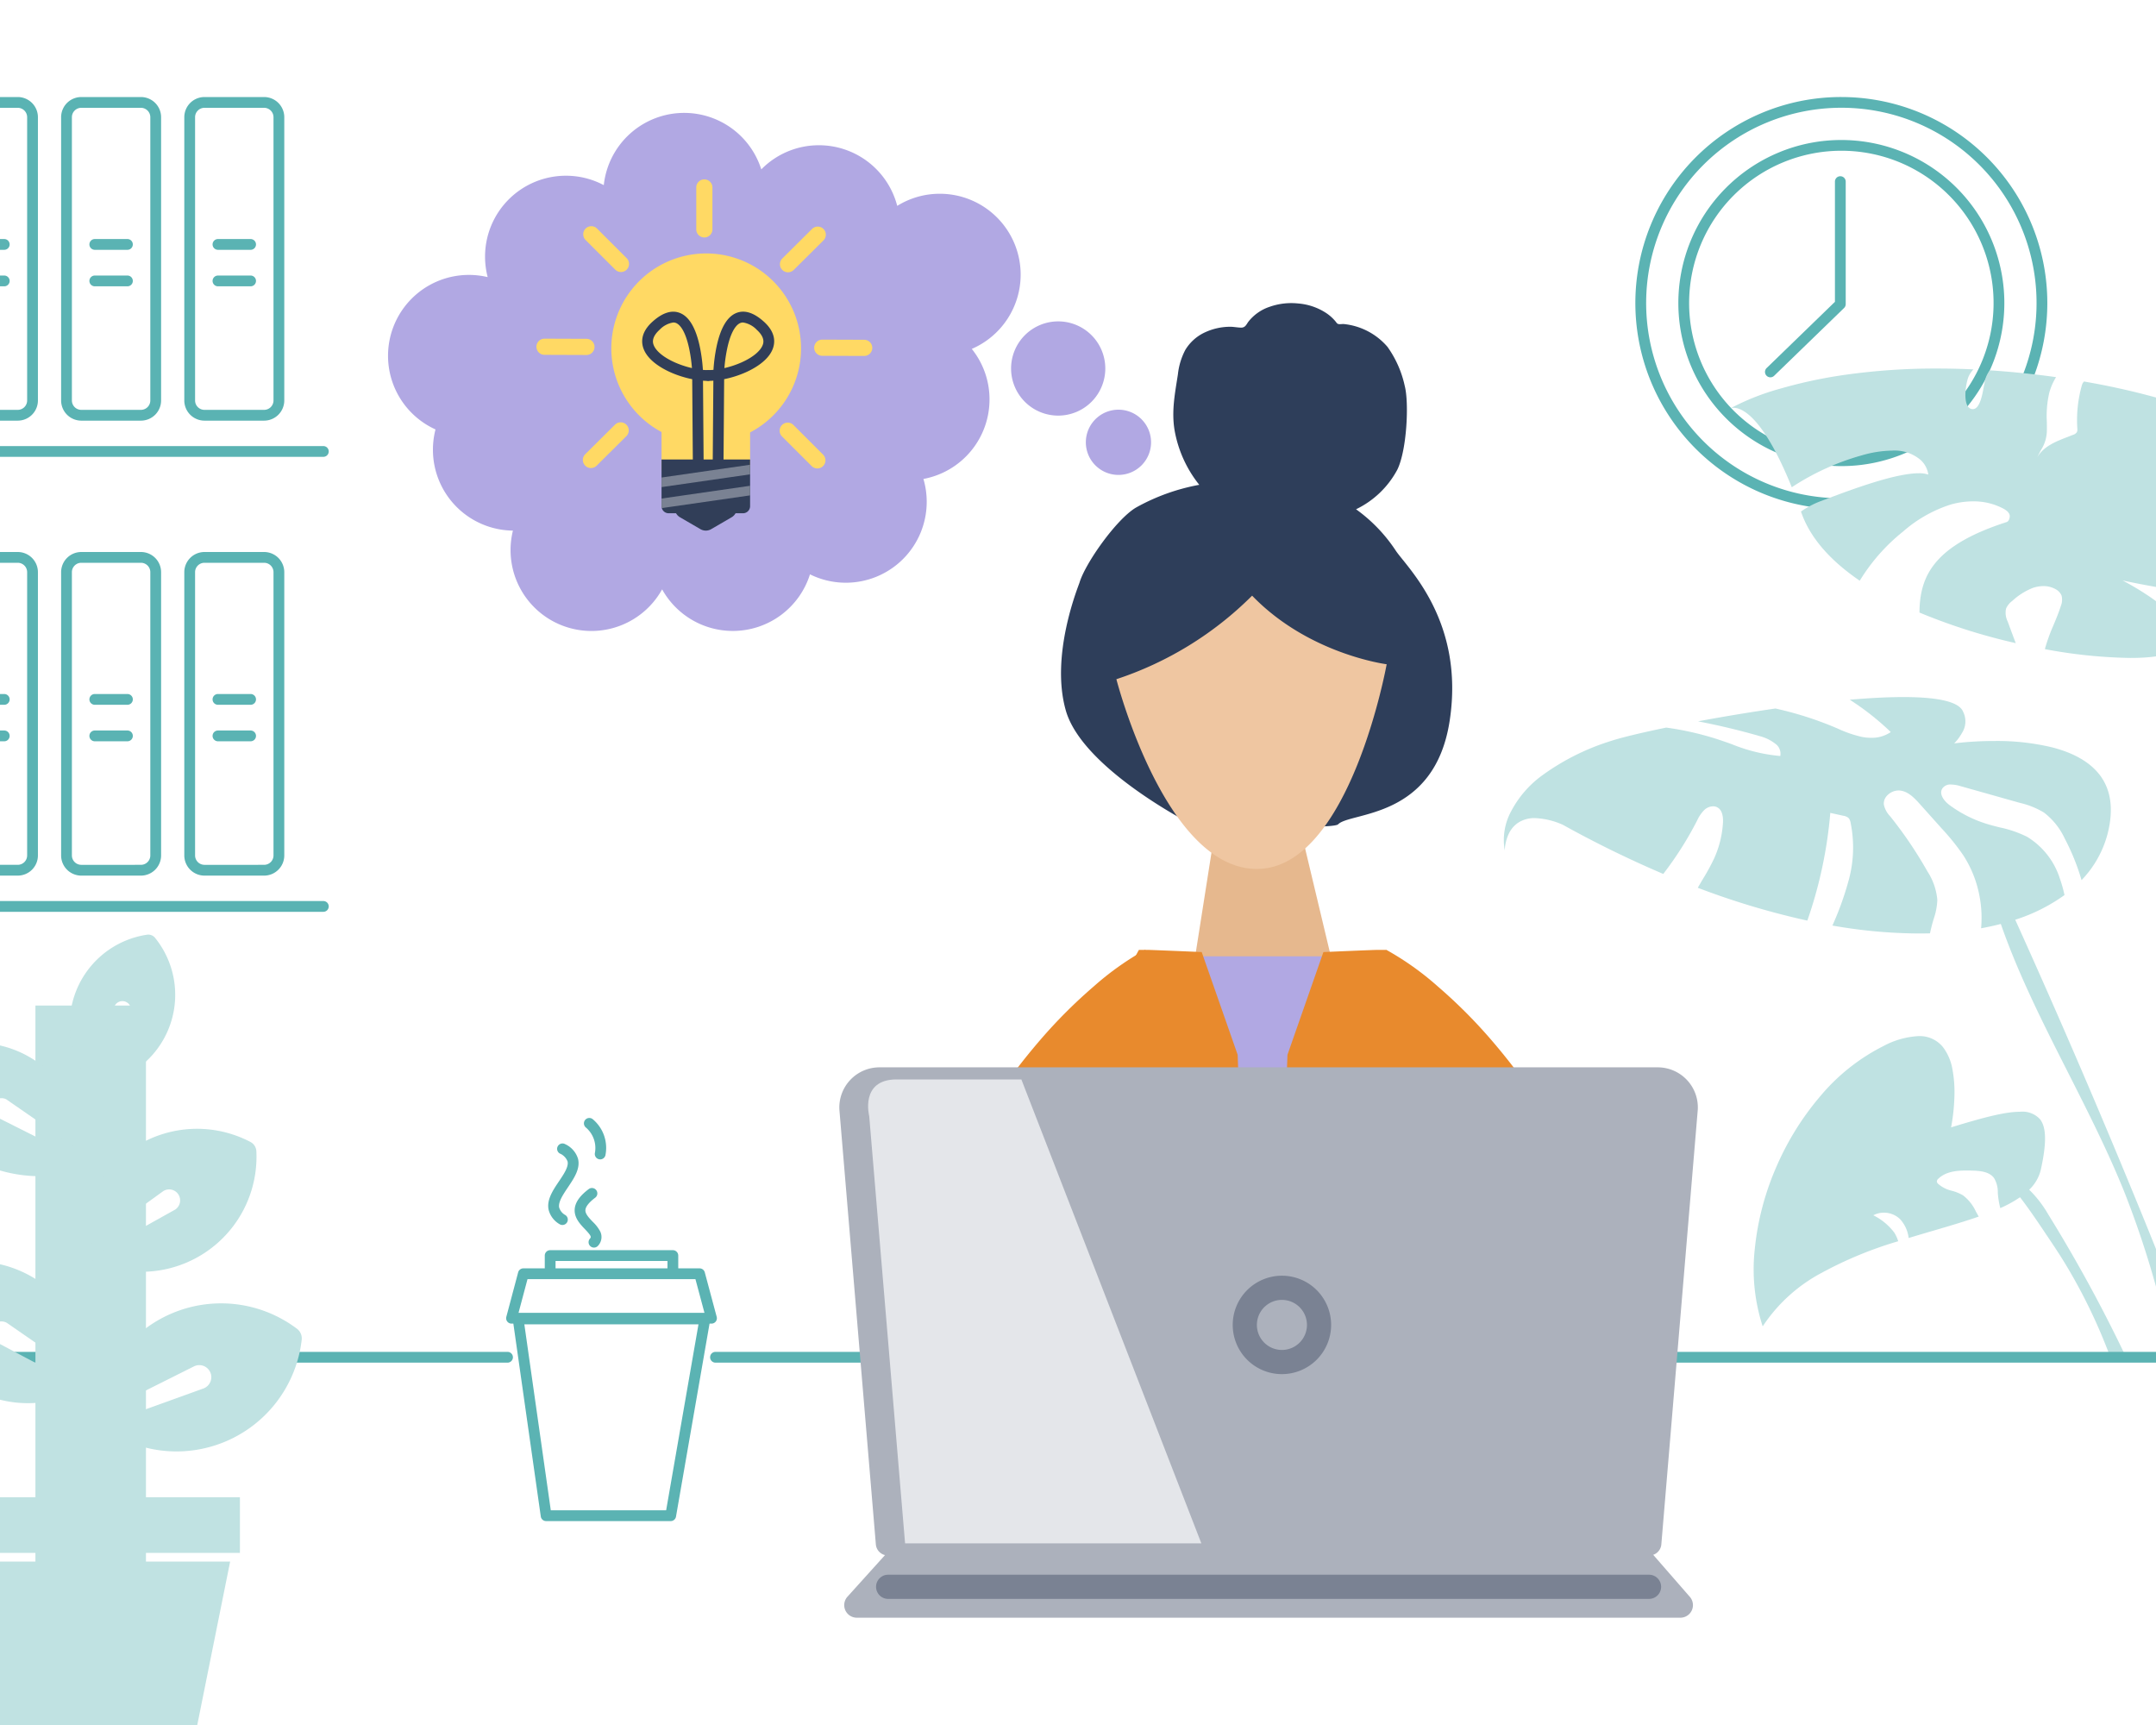 <svg xmlns="http://www.w3.org/2000/svg" xmlns:xlink="http://www.w3.org/1999/xlink" width="400"
    height="320" viewBox="0 0 400 320">
    <defs>
        <clipPath>
            <path
                d="M35.89,27.119V108.2c0,1.739.913,3.149,2.038,3.149s2.037-1.41,2.037-3.149V27.119c0-1.739-.913-3.149-2.037-3.149s-2.038,1.41-2.038,3.149"
                transform="translate(-35.89 -23.97)" fill="none" />
        </clipPath>
        <clipPath>
            <rect width="38.586" height="74.235" fill="none" stroke="#5bb3b3" stroke-width="2" />
        </clipPath>
        <clipPath>
            <rect width="400" height="320" />
        </clipPath>
    </defs>
    <g clip-path="url(#e)">
        <g transform="translate(304.418 19)">
            <path
                d="M29.244-1A30.252,30.252,0,0,1,41.016,57.11,30.251,30.251,0,0,1,17.471,1.377,30.055,30.055,0,0,1,29.244-1Zm0,58.488A28.252,28.252,0,0,0,40.237,3.219,28.251,28.251,0,0,0,18.25,55.268,28.066,28.066,0,0,0,29.244,57.488Z"
                transform="translate(7.972 7.972)" fill="#5bb3b3" />
            <path
                d="M37.216-1A38.226,38.226,0,0,1,52.092,72.429,38.226,38.226,0,0,1,22.34,2,37.978,37.978,0,0,1,37.216-1Zm0,74.432a36.226,36.226,0,0,0,14.1-69.587A36.226,36.226,0,0,0,23.12,70.587,35.988,35.988,0,0,0,37.216,73.432Z"
                transform="translate(0)" fill="#5bb3b3" />
            <path
                d="M125.309,44.963a1,1,0,0,1-.7-1.718l12.671-12.286V8.66a1,1,0,0,1,2,0V31.382a1,1,0,0,1-.3.718L126,44.681A1,1,0,0,1,125.309,44.963Z"
                transform="translate(-101.265 6.031)" fill="#5bb3b3" />
        </g>
        <path
            d="M2411.853-2121.618a15,15,0,0,1-13.119,7.723,15,15,0,0,1-15-15,15.035,15.035,0,0,1,.439-3.619,15,15,0,0,1-14.842-15,15.026,15.026,0,0,1,.477-3.767,15,15,0,0,1-8.807-13.665,15,15,0,0,1,15-15,15.034,15.034,0,0,1,3.488.408,15.021,15.021,0,0,1-.488-3.809,15,15,0,0,1,15-15,14.936,14.936,0,0,1,7.028,1.745,15,15,0,0,1,14.916-13.4,15.006,15.006,0,0,1,14.307,10.48,14.956,14.956,0,0,1,10.693-4.48,15.006,15.006,0,0,1,14.526,11.248,14.931,14.931,0,0,1,7.9-2.248,15,15,0,0,1,15,15,15.005,15.005,0,0,1-9.067,13.781,14.938,14.938,0,0,1,3.29,9.374,15,15,0,0,1-12.262,14.751,15,15,0,0,1,.61,4.249,15,15,0,0,1-15,15,14.937,14.937,0,0,1-6.657-1.554,15.006,15.006,0,0,1-14.315,10.5A15,15,0,0,1,2411.853-2121.618Z"
            transform="translate(-2289.01 2230.945)" fill="#b1a8e3" />
        <g transform="translate(-35.854 18.217)">
            <path
                d="M95.844,1H0A1,1,0,0,1-1,0,1,1,0,0,1,0-1H95.844a1,1,0,0,1,1,1A1,1,0,0,1,95.844,1Z"
                transform="translate(0 65.531)" fill="#5ab3b3" />
            <path
                d="M2.744-1H13.806a3.748,3.748,0,0,1,3.744,3.744V55.289a3.748,3.748,0,0,1-3.744,3.744H2.744A3.748,3.748,0,0,1-1,55.289V2.744A3.748,3.748,0,0,1,2.744-1ZM13.806,57.032a1.746,1.746,0,0,0,1.744-1.744V2.744A1.746,1.746,0,0,0,13.806,1H2.744A1.746,1.746,0,0,0,1,2.744V55.289a1.746,1.746,0,0,0,1.744,1.744Z"
                transform="translate(71.047 0.783)" fill="#5ab3b3" />
            <g transform="translate(76.294 27.126)">
                <path
                    d="M6.055,1H0A1,1,0,0,1-1,0,1,1,0,0,1,0-1H6.055a1,1,0,0,1,1,1A1,1,0,0,1,6.055,1Z"
                    transform="translate(0)" fill="#5ab3b3" />
                <path
                    d="M6.055,1H0A1,1,0,0,1-1,0,1,1,0,0,1,0-1H6.055a1,1,0,0,1,1,1A1,1,0,0,1,6.055,1Z"
                    transform="translate(0 6.771)" fill="#5ab3b3" />
            </g>
            <path
                d="M2.744-1H13.806a3.748,3.748,0,0,1,3.744,3.744V55.289a3.748,3.748,0,0,1-3.744,3.744H2.744A3.748,3.748,0,0,1-1,55.289V2.744A3.748,3.748,0,0,1,2.744-1ZM13.806,57.032a1.746,1.746,0,0,0,1.744-1.744V2.744A1.746,1.746,0,0,0,13.806,1H2.744A1.746,1.746,0,0,0,1,2.744V55.289a1.746,1.746,0,0,0,1.744,1.744Z"
                transform="translate(48.193 0.783)" fill="#5ab3b3" />
            <g transform="translate(53.441 27.126)">
                <path
                    d="M6.055,1H0A1,1,0,0,1-1,0,1,1,0,0,1,0-1H6.055a1,1,0,0,1,1,1A1,1,0,0,1,6.055,1Z"
                    transform="translate(0)" fill="#5ab3b3" />
                <path
                    d="M6.055,1H0A1,1,0,0,1-1,0,1,1,0,0,1,0-1H6.055a1,1,0,0,1,1,1A1,1,0,0,1,6.055,1Z"
                    transform="translate(0 6.771)" fill="#5ab3b3" />
            </g>
            <path
                d="M2.744-1H13.806a3.748,3.748,0,0,1,3.744,3.744V55.289a3.748,3.748,0,0,1-3.744,3.744H2.744A3.748,3.748,0,0,1-1,55.289V2.744A3.748,3.748,0,0,1,2.744-1ZM13.806,57.032a1.746,1.746,0,0,0,1.744-1.744V2.744A1.746,1.746,0,0,0,13.806,1H2.744A1.746,1.746,0,0,0,1,2.744V55.289a1.746,1.746,0,0,0,1.744,1.744Z"
                transform="translate(1.324 0.783)" fill="#5ab3b3" />
            <path
                d="M2.744-1H13.806a3.748,3.748,0,0,1,3.744,3.744V55.289a3.748,3.748,0,0,1-3.744,3.744H2.744A3.748,3.748,0,0,1-1,55.289V2.744A3.748,3.748,0,0,1,2.744-1ZM13.806,57.032a1.746,1.746,0,0,0,1.744-1.744V2.744A1.746,1.746,0,0,0,13.806,1H2.744A1.746,1.746,0,0,0,1,2.744V55.289a1.746,1.746,0,0,0,1.744,1.744Z"
                transform="translate(25.34 0.783)" fill="#5ab3b3" />
            <g transform="translate(6.571 27.126)">
                <path
                    d="M6.055,1H0A1,1,0,0,1-1,0,1,1,0,0,1,0-1H6.055a1,1,0,0,1,1,1A1,1,0,0,1,6.055,1Z"
                    fill="#5ab3b3" />
                <path
                    d="M6.055,1H0A1,1,0,0,1-1,0,1,1,0,0,1,0-1H6.055a1,1,0,0,1,1,1A1,1,0,0,1,6.055,1Z"
                    transform="translate(0 6.771)" fill="#5ab3b3" />
            </g>
            <g transform="translate(30.588 27.126)">
                <path
                    d="M6.055,1H0A1,1,0,0,1-1,0,1,1,0,0,1,0-1H6.055a1,1,0,0,1,1,1A1,1,0,0,1,6.055,1Z"
                    fill="#5ab3b3" />
                <path
                    d="M6.055,1H0A1,1,0,0,1-1,0,1,1,0,0,1,0-1H6.055a1,1,0,0,1,1,1A1,1,0,0,1,6.055,1Z"
                    transform="translate(0 6.771)" fill="#5ab3b3" />
            </g>
        </g>
        <g transform="translate(-35.854 102.617)">
            <path
                d="M95.844,1H0A1,1,0,0,1-1,0,1,1,0,0,1,0-1H95.844a1,1,0,0,1,1,1A1,1,0,0,1,95.844,1Z"
                transform="translate(0 65.531)" fill="#5ab3b3" />
            <path
                d="M2.744-1H13.806a3.748,3.748,0,0,1,3.744,3.744V55.289a3.748,3.748,0,0,1-3.744,3.744H2.744A3.748,3.748,0,0,1-1,55.289V2.744A3.748,3.748,0,0,1,2.744-1ZM13.806,57.032a1.746,1.746,0,0,0,1.744-1.744V2.744A1.746,1.746,0,0,0,13.806,1H2.744A1.746,1.746,0,0,0,1,2.744V55.289a1.746,1.746,0,0,0,1.744,1.744Z"
                transform="translate(71.047 0.783)" fill="#5ab3b3" />
            <g transform="translate(76.294 27.126)">
                <path
                    d="M6.055,1H0A1,1,0,0,1-1,0,1,1,0,0,1,0-1H6.055a1,1,0,0,1,1,1A1,1,0,0,1,6.055,1Z"
                    transform="translate(0)" fill="#5ab3b3" />
                <path
                    d="M6.055,1H0A1,1,0,0,1-1,0,1,1,0,0,1,0-1H6.055a1,1,0,0,1,1,1A1,1,0,0,1,6.055,1Z"
                    transform="translate(0 6.771)" fill="#5ab3b3" />
            </g>
            <path
                d="M2.744-1H13.806a3.748,3.748,0,0,1,3.744,3.744V55.289a3.748,3.748,0,0,1-3.744,3.744H2.744A3.748,3.748,0,0,1-1,55.289V2.744A3.748,3.748,0,0,1,2.744-1ZM13.806,57.032a1.746,1.746,0,0,0,1.744-1.744V2.744A1.746,1.746,0,0,0,13.806,1H2.744A1.746,1.746,0,0,0,1,2.744V55.289a1.746,1.746,0,0,0,1.744,1.744Z"
                transform="translate(48.193 0.783)" fill="#5ab3b3" />
            <g transform="translate(53.441 27.126)">
                <path
                    d="M6.055,1H0A1,1,0,0,1-1,0,1,1,0,0,1,0-1H6.055a1,1,0,0,1,1,1A1,1,0,0,1,6.055,1Z"
                    transform="translate(0)" fill="#5ab3b3" />
                <path
                    d="M6.055,1H0A1,1,0,0,1-1,0,1,1,0,0,1,0-1H6.055a1,1,0,0,1,1,1A1,1,0,0,1,6.055,1Z"
                    transform="translate(0 6.771)" fill="#5ab3b3" />
            </g>
            <path
                d="M2.744-1H13.806a3.748,3.748,0,0,1,3.744,3.744V55.289a3.748,3.748,0,0,1-3.744,3.744H2.744A3.748,3.748,0,0,1-1,55.289V2.744A3.748,3.748,0,0,1,2.744-1ZM13.806,57.032a1.746,1.746,0,0,0,1.744-1.744V2.744A1.746,1.746,0,0,0,13.806,1H2.744A1.746,1.746,0,0,0,1,2.744V55.289a1.746,1.746,0,0,0,1.744,1.744Z"
                transform="translate(1.324 0.783)" fill="#5ab3b3" />
            <path
                d="M2.744-1H13.806a3.748,3.748,0,0,1,3.744,3.744V55.289a3.748,3.748,0,0,1-3.744,3.744H2.744A3.748,3.748,0,0,1-1,55.289V2.744A3.748,3.748,0,0,1,2.744-1ZM13.806,57.032a1.746,1.746,0,0,0,1.744-1.744V2.744A1.746,1.746,0,0,0,13.806,1H2.744A1.746,1.746,0,0,0,1,2.744V55.289a1.746,1.746,0,0,0,1.744,1.744Z"
                transform="translate(25.34 0.783)" fill="#5ab3b3" />
            <g transform="translate(6.571 27.126)">
                <path
                    d="M6.055,1H0A1,1,0,0,1-1,0,1,1,0,0,1,0-1H6.055a1,1,0,0,1,1,1A1,1,0,0,1,6.055,1Z"
                    fill="#5ab3b3" />
                <path
                    d="M6.055,1H0A1,1,0,0,1-1,0,1,1,0,0,1,0-1H6.055a1,1,0,0,1,1,1A1,1,0,0,1,6.055,1Z"
                    transform="translate(0 6.771)" fill="#5ab3b3" />
            </g>
            <g transform="translate(30.588 27.126)">
                <path
                    d="M6.055,1H0A1,1,0,0,1-1,0,1,1,0,0,1,0-1H6.055a1,1,0,0,1,1,1A1,1,0,0,1,6.055,1Z"
                    fill="#5ab3b3" />
                <path
                    d="M6.055,1H0A1,1,0,0,1-1,0,1,1,0,0,1,0-1H6.055a1,1,0,0,1,1,1A1,1,0,0,1,6.055,1Z"
                    transform="translate(0 6.771)" fill="#5ab3b3" />
            </g>
        </g>
        <path
            d="M2504.019-2010.711h0v-8.777a108.916,108.916,0,0,1,8.512-15.508c.273-.414,1.11-1.567,2.133-2.937a18.371,18.371,0,0,1-4.379-6.525,17.556,17.556,0,0,1-1.262-7.549,7.978,7.978,0,0,1,3.572-.972,5.459,5.459,0,0,1,1.179.128,10.507,10.507,0,0,1,1.46.479c.269.1.571.219.866.315a8.706,8.706,0,0,0,2.685.426h.024a3.412,3.412,0,0,0,1.729-.366,1.635,1.635,0,0,0,.877-1.475c-.094-1.056-1.357-1.517-2.4-1.717a24.541,24.541,0,0,0-4.569-.537,12.366,12.366,0,0,0-1.585.1,8.874,8.874,0,0,0-3.479,1.194,11.758,11.758,0,0,1,5.719-7.664,19,19,0,0,1,9.314-2.782,12.223,12.223,0,0,1,5.765,1.391,8.642,8.642,0,0,1,1.975,1.391l1.728-.647a51.382,51.382,0,0,1,10.226,4.155,25.919,25.919,0,0,1,6.985,5.316,11.043,11.043,0,0,1,3.08,7.583,9.312,9.312,0,0,1-3.76,7.175,37.819,37.819,0,0,1-7.708,4.511,32.743,32.743,0,0,0-6.259,3.581c-1.781,1.47-2.459,3-2.134,4.809a10.129,10.129,0,0,1,.36,2.666.035.035,0,0,1-.029.014c-.1,0-.324-.354-.7-.94l0,0a29.278,29.278,0,0,0-4.161-5.313,19.387,19.387,0,0,0-8.637-5.055,14.645,14.645,0,0,1-4.213-1.891,112.414,112.414,0,0,0-5.808,9.815A155.647,155.647,0,0,0,2504.019-2010.711Zm-7.54-15.647h-11.533l-.005-1.116a176.879,176.879,0,0,0-8.757-29.658c-3.052-7.594-6.832-15.053-10.488-22.268l-.009-.018c-3.084-6.084-6.273-12.375-9.009-18.725-1.312-3.043-2.473-6.009-3.453-8.816-1.177.307-2.407.577-3.656.8a21.692,21.692,0,0,0-.527-7.043,20.865,20.865,0,0,0-2.776-6.488,42.421,42.421,0,0,0-4.083-5.062l0-.005-3.958-4.422c-1.075-1.2-2.158-2.3-3.585-2.514a2.51,2.51,0,0,0-.375-.028,2.994,2.994,0,0,0-2.163.976,2.126,2.126,0,0,0-.576,1.654,4.427,4.427,0,0,0,1.148,2.135,76.39,76.39,0,0,1,6.946,10.27,11.384,11.384,0,0,1,1.826,5.29,12.187,12.187,0,0,1-.681,3.52c-.064.215-.136.458-.2.692-.166.584-.318,1.209-.478,1.967-.684.018-1.371.027-2.043.027a94.186,94.186,0,0,1-16.063-1.472,56.186,56.186,0,0,0,2.918-8.035,23.038,23.038,0,0,0,.447-11.09,1.74,1.74,0,0,0-.339-.789,1.8,1.8,0,0,0-1.008-.453l-2.409-.531a81.393,81.393,0,0,1-4.259,19.981,143.616,143.616,0,0,1-20.325-6.09c.315-.556.644-1.109.961-1.644a38.853,38.853,0,0,0,2.073-3.8,18.78,18.78,0,0,0,1.633-6.54c.068-1.049-.058-2.41-1.047-2.94a1.639,1.639,0,0,0-.783-.189,2.47,2.47,0,0,0-1.541.6,6.485,6.485,0,0,0-1.411,2.022l-.012.024a64.261,64.261,0,0,1-6.279,9.9,199.571,199.571,0,0,1-18.615-9.109,13.8,13.8,0,0,0-5.189-1.247,5.462,5.462,0,0,0-3.24.937,5.167,5.167,0,0,0-1.664,2.061,7.979,7.979,0,0,0-.7,3l0-.005a11.157,11.157,0,0,1,1.164-7.226,19.4,19.4,0,0,1,5.67-6.611,43.716,43.716,0,0,1,12.813-6.449c1.806-.608,5.563-1.519,10.306-2.5a55.725,55.725,0,0,1,9.33,2.1c.917.3,1.847.625,2.746.943l.028.01a30.93,30.93,0,0,0,9.06,2.218,2.268,2.268,0,0,0-.974-2.315,7.755,7.755,0,0,0-2.665-1.324c-3.721-1.084-7.633-2.023-11.627-2.792,4.775-.89,9.745-1.712,14.37-2.379a64.126,64.126,0,0,1,10.843,3.421l.674.285.073.031a22.01,22.01,0,0,0,4.479,1.537,9.085,9.085,0,0,0,1.669.159,6.232,6.232,0,0,0,3.66-1.063,48.773,48.773,0,0,0-7.612-6c3.791-.329,7.135-.494,9.939-.494,6.692,0,10.429.929,11.109,2.76a3.974,3.974,0,0,1-.268,3.967,8.568,8.568,0,0,1-1.4,1.861.13.13,0,0,1,.027,0,61.268,61.268,0,0,1,7.407-.438,43.707,43.707,0,0,1,10.686,1.168c4.061,1.036,7.035,2.745,8.841,5.08,2.158,2.791,2.655,6.5,1.478,11.033a19.427,19.427,0,0,1-4.814,8.527,41.21,41.21,0,0,0-3.106-7.688,12.908,12.908,0,0,0-3.86-4.839,15.117,15.117,0,0,0-4.5-1.809l-11.127-3.139a6,6,0,0,0-1.6-.254,1.762,1.762,0,0,0-1.668.782c-.6,1.056.391,2.315,1.427,3.072a23.2,23.2,0,0,0,6.917,3.465c.771.236,1.57.437,2.343.631a21.006,21.006,0,0,1,5.068,1.742,14.046,14.046,0,0,1,6.084,7.756,24.5,24.5,0,0,1,.857,3.053,32.6,32.6,0,0,1-9.138,4.579c8.539,18.878,16.811,38.157,24.589,57.3,1.438,3.539,2.968,7.343,4.406,11.172q-.012-2.12-.021-4.239l-.011-2.4,0-.75,0-.779,0-.749q-.018-3.712-.035-7.423l-.013-2.724q-.013-2.737-.026-5.475v-.018c-.064-13.474-.13-27.406,1.381-41.035.427-3.853.989-7.746,1.669-11.572a33.488,33.488,0,0,0-3.642,2.363,52.665,52.665,0,0,1-.6-5.66,100.2,100.2,0,0,1,.908-21.931c.971-5.539,2.586-9.907,4.8-12.984-.2-.466-.437-1-.736-1.681-.505-1.148-1-2.275-1.5-3.452a3.752,3.752,0,0,1-1.962,2.272c-1.349.787-4.072,1.2-7.873,1.2a92.592,92.592,0,0,1-15.836-1.635,32.836,32.836,0,0,1,1.616-4.479l0-.005c.474-1.137.964-2.313,1.339-3.5a3.067,3.067,0,0,0,.143-1.948,2.364,2.364,0,0,0-1.045-1.155,4.514,4.514,0,0,0-2.327-.605,6.132,6.132,0,0,0-2.027.359,12.379,12.379,0,0,0-3.775,2.413,3.486,3.486,0,0,0-1.122,1.39,3.6,3.6,0,0,0,.293,2.388c.4,1.085.807,2.184,1.206,3.247l.026.07.266.711a108.879,108.879,0,0,1-17.859-5.671c.027-4,.989-6.9,3.119-9.4,2.51-2.951,6.777-5.366,13.042-7.382.391-.126.562-.636.59-1.035.045-.639-.585-1.131-1.122-1.43a11.707,11.707,0,0,0-5.686-1.381,15.085,15.085,0,0,0-4.227.615,24.916,24.916,0,0,0-8.735,4.965,35.062,35.062,0,0,0-8.06,9.139c-5.573-3.8-9.209-8.028-10.809-12.561-.021-.06-.041-.115-.062-.172l-.011-.031-.025-.067a16.653,16.653,0,0,1,3.552-1.888c.4-.146.884-.328,1.446-.539,4.347-1.634,12.438-4.675,16.854-4.675a5.335,5.335,0,0,1,1.776.249,4.5,4.5,0,0,0-1.394-2.682,7.464,7.464,0,0,0-5.355-1.769,21.2,21.2,0,0,0-5.663.9,46.125,46.125,0,0,0-12.92,5.9c-5.368-13.308-9.344-14.744-10.8-14.744a1.458,1.458,0,0,0-.56.092s0,0,.01-.008a45.5,45.5,0,0,1,9.378-3.678,87.254,87.254,0,0,1,11.952-2.534,120.1,120.1,0,0,1,16.983-1.152c2.2,0,4.462.053,6.732.159a5.5,5.5,0,0,0-.856,1.246c-.4.827-.966,3.746-.358,5.26a1.294,1.294,0,0,0,.717.794,1.113,1.113,0,0,0,.384.074c1.281,0,1.758-2.606,2.013-4.006.035-.191.068-.371.1-.508l.045-.213a5.09,5.09,0,0,1,.921-2.369.369.369,0,0,1,.063-.055.456.456,0,0,0,.058-.047c3.9.258,7.9.664,11.872,1.208l.188.028.027,0,.161.024a11.076,11.076,0,0,0-1.258,2.905,18.963,18.963,0,0,0-.45,5.382v.006c.006.523.013,1.063.006,1.6a6.779,6.779,0,0,1-1.083,3.613c-.211.394-.451.839-.694,1.364,1.163-2.053,3.5-2.955,5.763-3.828.262-.1.587-.226.888-.347a1.22,1.22,0,0,0,.706-.514,1.229,1.229,0,0,0,.076-.584,23.645,23.645,0,0,1,.85-8.124,1.6,1.6,0,0,1,.381-.662c12.943,2.237,24.364,5.924,33.028,10.663,7.806,4.27,13.01,9.223,14.655,13.949a8.231,8.231,0,0,1-1.652,8.626,16.053,16.053,0,0,1-5.633,4.214c-3.163,1.419-7.176,2.109-12.27,2.109a71.4,71.4,0,0,1-7.254-.4,55.5,55.5,0,0,1,2.878,7.049c.316.938.626,1.922.923,2.926a11.457,11.457,0,0,1,5.971-1.606,14.586,14.586,0,0,1,2.216.175c.308.047.634.093.949.136,3.9.54,9.782,1.357,11.571,8.714v-.019a84.757,84.757,0,0,1,5.469-17.582,40.56,40.56,0,0,1,7.833-12.1c3.636-3.65,7.713-5.5,12.117-5.5.23,0,.466.005.7.015,6.152.267,12.683,4.081,17.919,10.462,4.3,5.237,9.781,14.729,11.51,30.217a31,31,0,0,0-13.014-2.874,28.867,28.867,0,0,0-11.67,2.423,5.832,5.832,0,0,0-2.706,1.993,2.323,2.323,0,0,0,.38,3.062,1.844,1.844,0,0,0,1.071.319,6.212,6.212,0,0,0,2.425-.766c.23-.107.468-.218.7-.315a7.737,7.737,0,0,1,3.042-.6c3.036,0,6.13,1.516,8.791,2.936l3.082,1.644,5.705,3.044c1.051.562,1.91,1.049,2.7,1.535a127.575,127.575,0,0,1-3.513,25.988,28.752,28.752,0,0,0-6.949-7.165,17.456,17.456,0,0,0-9.046-3.329c-.195-.011-.4-.017-.6-.017a8.663,8.663,0,0,0-3.478.673,4.571,4.571,0,0,0-2.426,2.263,4.482,4.482,0,0,0-.161,3.122,6.7,6.7,0,0,0,1.652,2.8,16.933,16.933,0,0,0,5.043,3.14l.106.05.371.175a46.756,46.756,0,0,1,12.767,8.383A223.66,223.66,0,0,1,2551.8-2066.2a13.018,13.018,0,0,0-6.576-4.128,24.967,24.967,0,0,0-7.1-.94,29.4,29.4,0,0,0-4.451.32,67.785,67.785,0,0,1-9.541-2.344,49.617,49.617,0,0,1-2.6-12.284,48.473,48.473,0,0,1,.59-12.539,97.775,97.775,0,0,1,4.715-15.76l0,0a30.036,30.036,0,0,0-10.32,11.6,30.039,30.039,0,0,0-3.306,15.172,50.673,50.673,0,0,0,1.9,10.36,63.078,63.078,0,0,1-15.887-10.154C2498.843-2068.941,2497.97-2049.7,2496.479-2026.357Zm-6.489-71.6h0c-.385,2.613-.73,5.238-1.025,7.8a217.722,217.722,0,0,0-.676,45.213c.449,4.777,1.035,9.2,1.792,13.527.536-7.3,1.154-14.63,1.834-21.8.312-3.288.646-6.635.969-9.871l.022-.222v-.021c.894-8.956,1.818-18.217,2.405-27.448a45.993,45.993,0,0,1-5.323-7.182Zm5.682-21.743h0c-.6.18-1.17.364-1.7.547-1.137,5.01-2.14,10.029-2.978,14.918a34.561,34.561,0,0,1,4.945-6.213c-.017-2.8-.089-5.563-.213-8.222-.016-.344-.033-.689-.052-1.031Zm21.542-3.259c-.653,0-1.308.056-1.977.118a121.589,121.589,0,0,0-16.074,2.219c.1,2.254.168,4.605.214,7.189a30.3,30.3,0,0,1,10.081-5.044c.823-.231,1.68-.437,2.508-.635l.016,0c2.856-.685,5.809-1.394,8.075-3.265A6.1,6.1,0,0,0,2517.213-2122.962Zm-41.4-47.717h0c.064.031,6.543,3.349,9.633,6.862a36.032,36.032,0,0,1-1.589-5.358C2481.346-2169.569,2478.639-2170.075,2475.811-2170.679Zm.744,144.322h-2.916c-.21-.557-.43-1.13-.656-1.7a101.872,101.872,0,0,0-8.023-16.22c-1.186-1.917-2.45-3.793-3.673-5.606l0-.008c-1.424-2.113-2.9-4.3-4.5-6.372a22.8,22.8,0,0,1-3.661,2.019,15.318,15.318,0,0,1-.432-2.493c-.01-.114-.019-.229-.027-.345l0-.054a5.042,5.042,0,0,0-.7-2.688c-.88-1.191-2.553-1.338-4.052-1.382-.422-.012-.745-.017-1.047-.017-1.806,0-3.839.18-5.232,1.517a.731.731,0,0,0-.284.522.711.711,0,0,0,.234.427,5.853,5.853,0,0,0,2.582,1.3,8.281,8.281,0,0,1,2.047.845,8.005,8.005,0,0,1,2.383,3l.2.357.212.38.113.2c-2.591.9-5.445,1.743-8.466,2.63l-.008,0c-1.467.431-2.984.876-4.523,1.345a6.244,6.244,0,0,0-1.616-3.52,4.281,4.281,0,0,0-2.986-1.178,4.127,4.127,0,0,0-1.964.484l.01,0a10.853,10.853,0,0,1,3.915,3.249,7.02,7.02,0,0,1,.7,1.563,72.579,72.579,0,0,0-14.232,5.878,29.878,29.878,0,0,0-10.908,9.913,34.169,34.169,0,0,1-1.472-14.322,50.662,50.662,0,0,1,3.931-15.091,51.917,51.917,0,0,1,8.315-13.391,36.963,36.963,0,0,1,11.678-9.221,15.408,15.408,0,0,1,6.463-1.819,5.544,5.544,0,0,1,4.523,2.031,9.514,9.514,0,0,1,1.782,4.225,22.918,22.918,0,0,1,.349,4.911,36.426,36.426,0,0,1-.617,5.763c5.992-1.834,10.006-2.895,12.786-2.895a4.438,4.438,0,0,1,3.687,1.354c1.211,1.5,1.271,4.376.194,9.313a7.519,7.519,0,0,1-2.182,3.8l.069.062.106.1a21.293,21.293,0,0,1,3.353,4.393,273.924,273.924,0,0,1,14.56,26.74Z"
            transform="translate(-2082.017 2278.358)" fill="#bfe2e2" />
        <path
            d="M2504.332-2010.143l-.815-.154v-9.3l.044-.1a109.433,109.433,0,0,1,8.551-15.579c.252-.383.979-1.386,1.887-2.608a18.952,18.952,0,0,1-4.181-6.394,18.06,18.06,0,0,1-1.3-7.766l.018-.286.257-.129a8.461,8.461,0,0,1,3.8-1.025,5.968,5.968,0,0,1,1.288.14,10.89,10.89,0,0,1,1.531.5c.261.1.556.214.841.307a8.208,8.208,0,0,0,2.531.4h.024a2.951,2.951,0,0,0,1.482-.3,1.15,1.15,0,0,0,.626-1c-.07-.785-1.281-1.133-2-1.27a24.1,24.1,0,0,0-4.475-.528,11.836,11.836,0,0,0-1.521.094,8.373,8.373,0,0,0-3.282,1.125l-1.031.633.283-1.176a12.247,12.247,0,0,1,5.958-7.981,19.488,19.488,0,0,1,9.562-2.847,12.724,12.724,0,0,1,6,1.45,10.02,10.02,0,0,1,1.853,1.256l1.589-.595.154.04a51.7,51.7,0,0,1,10.34,4.2,26.41,26.41,0,0,1,7.119,5.423,11.526,11.526,0,0,1,3.205,7.923,9.785,9.785,0,0,1-3.939,7.55,38.178,38.178,0,0,1-7.81,4.577,32.439,32.439,0,0,0-6.159,3.517c-1.649,1.361-2.254,2.7-1.96,4.335.448,2.5.49,2.787.253,3.073a.534.534,0,0,1-.414.2h0c-.372,0-.545-.272-1.119-1.172l0-.007a28.825,28.825,0,0,0-4.089-5.224,18.893,18.893,0,0,0-8.416-4.928,15.089,15.089,0,0,1-3.937-1.69c-1.9,2.885-3.754,6.034-5.512,9.365a155.157,155.157,0,0,0-7.08,15.564Zm.185-9.239v6.094c1.976-4.816,4-9.178,6.163-13.271a112.837,112.837,0,0,1,5.834-9.859l.274-.412.415.271a14.148,14.148,0,0,0,4.069,1.827,19.88,19.88,0,0,1,8.859,5.182,28.319,28.319,0,0,1,3.819,4.759c-.042-.237-.086-.485-.132-.736a4.7,4.7,0,0,1,.313-2.823,6.848,6.848,0,0,1,2-2.459,33.059,33.059,0,0,1,6.359-3.645,37.461,37.461,0,0,0,7.606-4.444,8.84,8.84,0,0,0,3.581-6.8,10.559,10.559,0,0,0-2.955-7.243,25.428,25.428,0,0,0-6.851-5.209,51.112,51.112,0,0,0-9.962-4.068l-1.877.7-.228-.228a8.2,8.2,0,0,0-1.857-1.3,11.722,11.722,0,0,0-5.53-1.332,18.513,18.513,0,0,0-9.067,2.717,11.19,11.19,0,0,0-5.165,6.251,9.738,9.738,0,0,1,2.613-.713,12.87,12.87,0,0,1,1.649-.1,24.969,24.969,0,0,1,4.663.546c2.2.422,2.739,1.41,2.805,2.164a2.141,2.141,0,0,1-1.127,1.954,3.881,3.881,0,0,1-1.977.431h-.024a9.205,9.205,0,0,1-2.839-.45c-.311-.1-.619-.22-.891-.324a10.126,10.126,0,0,0-1.389-.458,4.955,4.955,0,0,0-1.071-.116,7.239,7.239,0,0,0-3.088.793,17.138,17.138,0,0,0,1.243,7.043,17.866,17.866,0,0,0,4.258,6.347l.323.306-.266.356c-1.019,1.365-1.85,2.509-2.116,2.913A108.42,108.42,0,0,0,2504.517-2019.381Zm-20.069-6.476-.007-1.563a176.334,176.334,0,0,0-8.721-29.524c-3.044-7.573-6.819-15.023-10.469-22.227l-.01-.02c-3.087-6.091-6.28-12.389-9.022-18.752-1.249-2.9-2.363-5.728-3.314-8.417-1.048.262-2.138.5-3.247.7l-.646.117.058-.654a21.193,21.193,0,0,0-.515-6.881,20.367,20.367,0,0,0-2.709-6.333,42.058,42.058,0,0,0-4.034-5l-.005-.006-3.96-4.424c-1.012-1.131-2.024-2.162-3.287-2.354a2.436,2.436,0,0,0-2.09.787,1.633,1.633,0,0,0-.451,1.265,4.074,4.074,0,0,0,1.041,1.876,76.875,76.875,0,0,1,6.991,10.338,11.8,11.8,0,0,1,1.89,5.532,12.562,12.562,0,0,1-.7,3.666v.005c-.063.212-.135.452-.2.682-.163.574-.312,1.188-.469,1.934l-.082.386-.394.01c-.682.018-1.374.028-2.056.028a94.7,94.7,0,0,1-16.149-1.479l-.626-.109.253-.583a55.815,55.815,0,0,0,2.893-7.963,22.551,22.551,0,0,0,.443-10.849,1.36,1.36,0,0,0-.224-.569,1.455,1.455,0,0,0-.743-.3l-1.854-.409a81.923,81.923,0,0,1-4.235,19.535l-.146.417-.432-.093a144.141,144.141,0,0,1-20.4-6.111l-.545-.206.287-.508c.309-.546.63-1.086.94-1.609l.026-.044a38.523,38.523,0,0,0,2.048-3.755,18.286,18.286,0,0,0,1.589-6.366c.048-.739.01-2.041-.784-2.467a1.144,1.144,0,0,0-.546-.13,1.985,1.985,0,0,0-1.217.482,6.122,6.122,0,0,0-1.293,1.874l-.013.024a64.751,64.751,0,0,1-6.329,9.972l-.236.3-.352-.149a200.059,200.059,0,0,1-18.638-9.119,13.287,13.287,0,0,0-4.97-1.2,4.976,4.976,0,0,0-2.95.844,4.675,4.675,0,0,0-1.5,1.866,7.54,7.54,0,0,0-.653,2.788l-.01,1.735-.96-1.545-.019-.077a11.682,11.682,0,0,1,1.2-7.567,19.89,19.89,0,0,1,5.813-6.785,44.206,44.206,0,0,1,12.96-6.528c1.826-.614,5.6-1.531,10.364-2.514l.085-.018.086.012a56.218,56.218,0,0,1,9.413,2.124c.919.3,1.847.625,2.745.942l.045.016a32.3,32.3,0,0,0,8.442,2.164,2,2,0,0,0-.846-1.407,7.256,7.256,0,0,0-2.485-1.229c-3.707-1.08-7.6-2.015-11.582-2.781l0-.982c4.764-.888,9.74-1.711,14.391-2.382l.091-.013.089.02a64.625,64.625,0,0,1,10.928,3.448l.676.286.072.031a21.651,21.651,0,0,0,4.377,1.506,8.574,8.574,0,0,0,1.577.15,6.077,6.077,0,0,0,2.831-.639,45.306,45.306,0,0,0-7.038-5.492l-1.343-.794,1.554-.135c3.8-.329,7.156-.5,9.982-.5a34.717,34.717,0,0,1,7.93.708c2.029.5,3.219,1.271,3.636,2.345a4.458,4.458,0,0,1-.286,4.415,8.635,8.635,0,0,1-.632.981c1.371-.135,3.6-.3,6.226-.3a44.2,44.2,0,0,1,10.809,1.184c4.172,1.065,7.238,2.834,9.113,5.258,2.258,2.92,2.785,6.777,1.566,11.464a19.923,19.923,0,0,1-4.935,8.745l-.6.633-.243-.837a40.73,40.73,0,0,0-3.068-7.594,12.464,12.464,0,0,0-3.7-4.659,14.744,14.744,0,0,0-4.354-1.742l-11.127-3.139a5.519,5.519,0,0,0-1.46-.235,1.291,1.291,0,0,0-1.234.53c-.471.823.588,1.908,1.288,2.42a22.708,22.708,0,0,0,6.768,3.391c.755.231,1.544.43,2.308.622l.011,0a21.384,21.384,0,0,1,5.187,1.789,14.54,14.54,0,0,1,6.314,8.025,24.96,24.96,0,0,1,.875,3.115l.069.317-.261.192a32.737,32.737,0,0,1-8.751,4.473c8.455,18.711,16.653,37.824,24.369,56.815,1.117,2.748,2.288,5.655,3.428,8.608q0-.419,0-.839l-.025-5.326q-.018-3.712-.035-7.424l-.015-3.222q-.012-2.488-.024-4.977v-.02c-.064-13.486-.13-27.433,1.384-41.09.389-3.507.889-7.049,1.489-10.544-.926.559-1.82,1.159-2.666,1.791l-.661.494-.132-.814a53.225,53.225,0,0,1-.6-5.714,100.686,100.686,0,0,1,.915-22.043c.96-5.476,2.548-9.833,4.722-12.957-.181-.416-.382-.875-.623-1.421-.357-.811-.708-1.611-1.059-2.424a5.231,5.231,0,0,1-1.692,1.474c-.994.58-3.21,1.271-8.125,1.271a93.113,93.113,0,0,1-15.926-1.643l-.526-.1.131-.519a33.206,33.206,0,0,1,1.638-4.547l0-.01c.469-1.125.954-2.289,1.322-3.455a2.658,2.658,0,0,0,.15-1.626,1.879,1.879,0,0,0-.832-.9,4.015,4.015,0,0,0-2.07-.534,5.625,5.625,0,0,0-1.86.331,11.932,11.932,0,0,0-3.617,2.321,3.094,3.094,0,0,0-.977,1.177,3.232,3.232,0,0,0,.291,2.051c.4,1.1.829,2.241,1.2,3.243l.292.782.326.87-.906-.208a109.381,109.381,0,0,1-17.943-5.7l-.307-.13,0-.333c.028-4.126,1.027-7.125,3.238-9.724,2.573-3.024,6.913-5.489,13.27-7.534.1-.031.222-.283.244-.594.029-.412-.6-.808-.867-.959a11.207,11.207,0,0,0-5.442-1.318,14.589,14.589,0,0,0-4.087.6,24.445,24.445,0,0,0-8.558,4.873,34.558,34.558,0,0,0-7.946,9l-.271.461-.442-.3c-5.662-3.862-9.362-8.171-11-12.807-.021-.059-.04-.111-.059-.164l-.171-.468.324-.219a17.159,17.159,0,0,1,3.66-1.943c.367-.134.805-.3,1.313-.49l.129-.048c4.377-1.645,12.523-4.707,17.03-4.707a7.516,7.516,0,0,1,1.113.076,4.294,4.294,0,0,0-1.078-1.648,6.991,6.991,0,0,0-5.008-1.63,20.7,20.7,0,0,0-5.527.884,45.643,45.643,0,0,0-12.786,5.835l-.508.328-.226-.561c-5.4-13.391-9.281-14.431-10.341-14.431a1.091,1.091,0,0,0-.36.05l-.552.247-.136-.594a.5.5,0,0,1,.234-.545l.013-.008a46.114,46.114,0,0,1,9.488-3.724,87.73,87.73,0,0,1,12.021-2.549,120.585,120.585,0,0,1,17.054-1.157c2.2,0,4.475.053,6.755.159l1.047.049-.7.783a5.01,5.01,0,0,0-.78,1.133,8.564,8.564,0,0,0-.344,4.855.828.828,0,0,0,.427.511.616.616,0,0,0,.211.043c.425,0,.761-.723.923-1.154a14.81,14.81,0,0,0,.6-2.441c.036-.2.069-.379.1-.522l.044-.211a5.549,5.549,0,0,1,1.029-2.59.847.847,0,0,1,.145-.132l.005,0,.008-.006.149-.151.229.015c3.913.259,7.919.666,11.907,1.211.066.009.132.019.2.03l.025,0,.152.022.762.1-.4.655a10.586,10.586,0,0,0-1.2,2.774,18.585,18.585,0,0,0-.432,5.244v.008c.006.527.013,1.069.006,1.614a6.518,6.518,0,0,1-.445,2.417,20.632,20.632,0,0,1,3.751-1.74c.274-.105.59-.228.884-.345.135-.054.386-.154.441-.268a.949.949,0,0,0,.026-.35,24.094,24.094,0,0,1,.875-8.3,2.077,2.077,0,0,1,.509-.864l.182-.176.249.043c13,2.246,24.471,5.951,33.182,10.717,7.915,4.329,13.2,9.38,14.887,14.223a8.707,8.707,0,0,1-1.751,9.124,16.52,16.52,0,0,1-5.8,4.337c-3.228,1.448-7.309,2.152-12.474,2.152-1.976,0-4.129-.107-6.413-.319a58.18,58.18,0,0,1,2.511,6.3c.255.758.506,1.544.749,2.343a12.017,12.017,0,0,1,5.671-1.364,15.072,15.072,0,0,1,2.292.181c.3.046.615.09.941.135a19.228,19.228,0,0,1,6.746,1.857,9.952,9.952,0,0,1,3.137,2.657,11.062,11.062,0,0,1,1.514,2.7,85.139,85.139,0,0,1,5.119-15.812,41.051,41.051,0,0,1,7.936-12.25c3.734-3.747,7.929-5.647,12.471-5.647.237,0,.479.005.72.016,6.293.273,12.958,4.153,18.284,10.645,4.34,5.289,9.878,14.87,11.62,30.478l.1.885-.807-.376a30.493,30.493,0,0,0-12.8-2.827,28.361,28.361,0,0,0-11.467,2.38,5.405,5.405,0,0,0-2.487,1.8,1.837,1.837,0,0,0,.238,2.382,1.341,1.341,0,0,0,.79.232,5.9,5.9,0,0,0,2.213-.719l.013-.006c.23-.107.467-.217.7-.317a8.236,8.236,0,0,1,3.238-.638c3.151,0,6.312,1.546,9.027,2.995l3.082,1.644,5.465,2.916.24.128c1.061.566,1.927,1.059,2.729,1.55l.245.15-.007.288a128.089,128.089,0,0,1-3.526,26.091l-.257,1.095-.64-.925a28.256,28.256,0,0,0-6.825-7.04,16.962,16.962,0,0,0-8.788-3.239c-.187-.011-.378-.016-.567-.016a8.164,8.164,0,0,0-3.275.63,4.087,4.087,0,0,0-2.174,2.013,3.991,3.991,0,0,0-.135,2.777,6.189,6.189,0,0,0,1.528,2.589,16.564,16.564,0,0,0,4.9,3.038l.164.077.314.148a47.232,47.232,0,0,1,12.9,8.474l.22.212-.088.292a224.177,224.177,0,0,1-12.073,30.926l-.339.718-.5-.616a12.53,12.53,0,0,0-6.331-3.964,24.465,24.465,0,0,0-6.962-.92,29.107,29.107,0,0,0-4.367.313l-.077.013-.077-.011a68.675,68.675,0,0,1-9.621-2.363l-.239-.075-.083-.237a50.12,50.12,0,0,1-2.625-12.408,48.97,48.97,0,0,1,.6-12.668,89.756,89.756,0,0,1,4.209-14.378,29.747,29.747,0,0,0-8.874,10.533,29.537,29.537,0,0,0-3.253,14.919,50.236,50.236,0,0,0,1.888,10.257l.275,1.024-.965-.439a64.258,64.258,0,0,1-15.2-9.529c-.392,17.646-1.26,36.589-2.723,59.491l-.03.468Zm-30.9-81.7.152.435c.976,2.8,2.133,5.75,3.44,8.783,2.729,6.335,5.915,12.619,9,18.7l.01.02c3.66,7.224,7.445,14.693,10.505,22.307a177.389,177.389,0,0,1,8.782,29.741l.01.05,0,.669h10.566c1.473-23.14,2.336-42.233,2.714-60.049l.023-1.084.81.721a61.974,61.974,0,0,0,14.8,9.625,47.81,47.81,0,0,1-1.648-9.431,30.539,30.539,0,0,1,3.36-15.426,30.538,30.538,0,0,1,10.493-11.8l1.227-.8-.486,1.392a97.363,97.363,0,0,0-4.693,15.678,47.96,47.96,0,0,0-.584,12.409,49.131,49.131,0,0,0,2.49,11.924,68.027,68.027,0,0,0,9.149,2.24,30.7,30.7,0,0,1,4.453-.313,25.47,25.47,0,0,1,7.248.961,13.873,13.873,0,0,1,6.307,3.7,222.685,222.685,0,0,0,11.605-29.8,46.714,46.714,0,0,0-12.413-8.08l-.312-.147-.164-.077a17.309,17.309,0,0,1-5.187-3.242,7.2,7.2,0,0,1-1.776-3.017,4.972,4.972,0,0,1,.188-3.466,5.056,5.056,0,0,1,2.678-2.512,9.165,9.165,0,0,1,3.68-.716c.208,0,.418.006.625.018a17.949,17.949,0,0,1,9.3,3.418,28.675,28.675,0,0,1,6.424,6.385,126.4,126.4,0,0,0,3.244-24.522c-.716-.432-1.5-.872-2.431-1.371l-.24-.128-5.465-2.916-3.082-1.644c-2.608-1.392-5.636-2.877-8.556-2.877a7.241,7.241,0,0,0-2.847.558c-.218.093-.448.2-.671.3l-.012.005a6.549,6.549,0,0,1-2.635.813,2.329,2.329,0,0,1-1.352-.405,2.8,2.8,0,0,1-.522-3.742,6.258,6.258,0,0,1,2.925-2.183,29.371,29.371,0,0,1,11.874-2.467,31.546,31.546,0,0,1,12.415,2.557c-1.819-14.851-7.125-24-11.3-29.083-5.146-6.272-11.545-10.019-17.554-10.28-.227-.01-.455-.015-.677-.015-4.266,0-8.224,1.8-11.763,5.353a40.073,40.073,0,0,0-7.731,11.952,84.211,84.211,0,0,0-5.433,17.468l-.123-.022-.856.07a9.594,9.594,0,0,0-4.749-6.593,18.425,18.425,0,0,0-6.4-1.744c-.33-.046-.651-.091-.956-.137a14.09,14.09,0,0,0-2.14-.169,10.963,10.963,0,0,0-5.715,1.535l-.554.332-.183-.619c-.293-.994-.6-1.972-.917-2.907a54.957,54.957,0,0,0-2.852-6.985l-.407-.814.906.094a70.93,70.93,0,0,0,7.2.4c5.021,0,8.968-.675,12.065-2.065a15.582,15.582,0,0,0,5.465-4.092,7.756,7.756,0,0,0,1.552-8.128c-1.6-4.608-6.726-9.465-14.422-13.674-8.55-4.677-19.809-8.325-32.576-10.557a1.683,1.683,0,0,0-.118.277,23.21,23.21,0,0,0-.824,7.952,1.666,1.666,0,0,1-.127.818,1.653,1.653,0,0,1-.969.758c-.3.119-.618.243-.894.349-2.179.841-4.433,1.71-5.508,3.608l-.889-.457c.251-.541.493-.992.707-1.39a6.3,6.3,0,0,0,1.023-3.383c.007-.533,0-1.07-.006-1.589v-.011a19.328,19.328,0,0,1,.468-5.517,11.568,11.568,0,0,1,.941-2.383c-3.773-.508-7.558-.892-11.261-1.141a4.969,4.969,0,0,0-.741,2.06l-.045.213c-.028.131-.06.307-.094.494-.3,1.653-.807,4.416-2.505,4.416a1.608,1.608,0,0,1-.557-.1,1.768,1.768,0,0,1-1.008-1.077c-.67-1.668-.07-4.753.372-5.665a5.3,5.3,0,0,1,.323-.57c-1.941-.077-3.871-.117-5.75-.117a119.6,119.6,0,0,0-16.912,1.147,86.8,86.8,0,0,0-11.883,2.519,53.624,53.624,0,0,0-7.743,2.854,8.277,8.277,0,0,1,3.081,2.3c2.2,2.41,4.467,6.431,6.736,11.955a46.321,46.321,0,0,1,12.547-5.633,21.7,21.7,0,0,1,5.8-.921,7.937,7.937,0,0,1,5.7,1.909,5.018,5.018,0,0,1,1.546,3l.071.782-.739-.267a4.853,4.853,0,0,0-1.606-.219c-4.325,0-12.36,3.02-16.677,4.643l-.13.049c-.51.191-.95.357-1.321.492a15.571,15.571,0,0,0-3.12,1.618c1.537,4.275,4.95,8.282,10.149,11.917a36.011,36.011,0,0,1,7.9-8.812,25.4,25.4,0,0,1,8.911-5.058,15.59,15.59,0,0,1,4.367-.635,12.205,12.205,0,0,1,5.929,1.445c1.2.671,1.413,1.4,1.378,1.9a1.587,1.587,0,0,1-.935,1.476c-6.175,1.987-10.366,4.352-12.815,7.23a13.051,13.051,0,0,0-2.995,8.75,108.025,108.025,0,0,0,16.559,5.3c-.368-.981-.781-2.083-1.173-3.158a4.052,4.052,0,0,1-.3-2.723,3.9,3.9,0,0,1,1.269-1.606,12.828,12.828,0,0,1,3.934-2.5,6.641,6.641,0,0,1,2.195-.388,5.013,5.013,0,0,1,2.584.677,2.852,2.852,0,0,1,1.258,1.414,3.494,3.494,0,0,1-.137,2.268c-.382,1.208-.876,2.394-1.354,3.54l0,.008a37.082,37.082,0,0,0-1.451,3.889,91.071,91.071,0,0,0,15.211,1.531c3.66,0,6.367-.4,7.621-1.135a3.286,3.286,0,0,0,1.727-1.954l.348-1.5.6,1.416c.5,1.169.99,2.3,1.5,3.446.292.663.526,1.2.737,1.683l.113.26-.166.231c-2.17,3.015-3.756,7.314-4.714,12.779a99.725,99.725,0,0,0-.9,21.819c.084,1.626.241,3.236.467,4.8a34.281,34.281,0,0,1,3.028-1.912l.922-.517-.185,1.041c-.679,3.817-1.239,7.7-1.665,11.54-1.507,13.6-1.441,27.517-1.377,40.977v.021q.012,2.485.023,4.975l.015,3.222q.017,3.712.035,7.423l.025,5.326q.008,1.8.018,3.593l-.968.179c-1.434-3.82-2.963-7.621-4.4-11.16-7.78-19.15-16.051-38.423-24.581-57.283l-.229-.507.528-.174a32.375,32.375,0,0,0,8.735-4.316,23.367,23.367,0,0,0-.768-2.673,13.551,13.551,0,0,0-5.854-7.487,20.648,20.648,0,0,0-4.948-1.7l-.011,0c-.775-.195-1.577-.4-2.357-.635a23.7,23.7,0,0,1-7.065-3.54c-1.2-.879-2.333-2.381-1.565-3.724a2.217,2.217,0,0,1,2.1-1.033,6.492,6.492,0,0,1,1.732.272l11.127,3.139a15.491,15.491,0,0,1,4.644,1.877,13.355,13.355,0,0,1,4.021,5.02,41.69,41.69,0,0,1,2.887,6.933,18.755,18.755,0,0,0,4.107-7.664c1.136-4.372.669-7.939-1.389-10.6-1.735-2.244-4.618-3.893-8.569-4.9A43.216,43.216,0,0,0,2452-2140.4a60.725,60.725,0,0,0-7.343.434h-.008a.475.475,0,0,0,.175-.064l-.6-.788a8.015,8.015,0,0,0,1.31-1.741,3.5,3.5,0,0,0,.266-3.489l-.016-.031-.012-.032c-.273-.737-1.294-1.344-2.952-1.756a33.784,33.784,0,0,0-7.688-.678c-2.424,0-5.246.124-8.408.37a57.457,57.457,0,0,1,6.4,5.238l.475.429-.5.361a6.728,6.728,0,0,1-3.951,1.157,9.591,9.591,0,0,1-1.761-.167,22.372,22.372,0,0,1-4.583-1.568l-.072-.03-.672-.284a63.593,63.593,0,0,0-10.669-3.374c-3.785.547-7.784,1.195-11.706,1.9,3.123.664,6.181,1.43,9.122,2.287a8.258,8.258,0,0,1,2.844,1.42,2.727,2.727,0,0,1,1.141,2.812l-.093.4-.413-.015a31.311,31.311,0,0,1-9.207-2.246l-.043-.016c-.891-.315-1.812-.642-2.718-.933a55.141,55.141,0,0,0-9.161-2.073c-4.683.969-8.384,1.867-10.162,2.465a43.223,43.223,0,0,0-12.667,6.37,18.9,18.9,0,0,0-5.528,6.437,12.586,12.586,0,0,0-1.115,3.324,5.491,5.491,0,0,1,1.58-1.78,5.949,5.949,0,0,1,3.531-1.03,14.284,14.284,0,0,1,5.383,1.286l.025.01.024.013a199.377,199.377,0,0,0,18.215,8.936,64.533,64.533,0,0,0,5.995-9.518l.012-.023a6.858,6.858,0,0,1,1.531-2.171,2.981,2.981,0,0,1,1.864-.72,2.135,2.135,0,0,1,1.019.248c.968.52,1.421,1.7,1.31,3.414a19.279,19.279,0,0,1-1.676,6.713,39.182,39.182,0,0,1-2.1,3.854l-.026.044c-.211.355-.426.718-.639,1.083a143.075,143.075,0,0,0,19.271,5.768,80.874,80.874,0,0,0,4.088-19.439l.048-.569.558.123,2.41.531a2.231,2.231,0,0,1,1.271.605,2.19,2.19,0,0,1,.456,1.011,23.528,23.528,0,0,1-.45,11.33,54.171,54.171,0,0,1-2.691,7.523,93.086,93.086,0,0,0,15.353,1.357c.543,0,1.092-.006,1.637-.018.133-.6.262-1.12.4-1.614.067-.235.139-.479.2-.693v0a11.814,11.814,0,0,0,.66-3.374,10.968,10.968,0,0,0-1.762-5.048,75.882,75.882,0,0,0-6.9-10.2,4.873,4.873,0,0,1-1.255-2.392,2.619,2.619,0,0,1,.7-2.043,3.509,3.509,0,0,1,2.536-1.142,3,3,0,0,1,.449.034c1.591.242,2.744,1.4,3.882,2.675l3.966,4.43a42.779,42.779,0,0,1,4.127,5.12,21.367,21.367,0,0,1,2.843,6.643,22.216,22.216,0,0,1,.587,6.549c1.022-.2,2.022-.426,2.983-.676Zm23.01,81.7h-3.262l-.122-.324c-.21-.559-.43-1.13-.654-1.7a101.374,101.374,0,0,0-7.983-16.14c-1.183-1.912-2.443-3.782-3.662-5.59l-.011-.018c-1.332-1.976-2.706-4.015-4.187-5.964a24.441,24.441,0,0,1-3.345,1.8l-.541.244-.149-.575a15.8,15.8,0,0,1-.446-2.574c-.01-.117-.019-.234-.028-.351l0-.054a4.619,4.619,0,0,0-.608-2.429c-.747-1.011-2.283-1.139-3.664-1.179-.418-.012-.736-.017-1.032-.017-1.706,0-3.621.164-4.885,1.378a.763.763,0,0,0-.122.139.711.711,0,0,0,.086.1,5.494,5.494,0,0,0,2.369,1.169,8.663,8.663,0,0,1,2.17.9,8.386,8.386,0,0,1,2.548,3.176l.813,1.458-.562.2c-2.6.909-5.463,1.749-8.49,2.638l-.005,0c-1.461.429-2.969.872-4.521,1.345l-.538.164-.1-.553a5.783,5.783,0,0,0-1.474-3.252,3.777,3.777,0,0,0-2.635-1.035,3.816,3.816,0,0,0-.817.088,9.449,9.449,0,0,1,3.2,2.885,7.5,7.5,0,0,1,.751,1.672l.156.479-.481.152a72.12,72.12,0,0,0-14.136,5.836,29.393,29.393,0,0,0-10.732,9.746l-.556.881-.339-.985a34.66,34.66,0,0,1-1.5-14.53,51.169,51.169,0,0,1,3.969-15.242,52.424,52.424,0,0,1,8.4-13.521,37.458,37.458,0,0,1,11.838-9.344,15.884,15.884,0,0,1,6.681-1.869,6.022,6.022,0,0,1,4.911,2.215,10,10,0,0,1,1.885,4.445,23.412,23.412,0,0,1,.358,5.019,38.041,38.041,0,0,1-.48,5.034c5.607-1.7,9.43-2.678,12.149-2.678a4.894,4.894,0,0,1,4.076,1.54,5.9,5.9,0,0,1,1.065,3.672,26.962,26.962,0,0,1-.772,6.061,7.82,7.82,0,0,1-1.96,3.672,22.464,22.464,0,0,1,3.244,4.311,274.385,274.385,0,0,1,14.586,26.789l.015.037.251.675Zm-2.571-1h1.785a276.349,276.349,0,0,0-14.2-25.981,20.84,20.84,0,0,0-3.268-4.289l-.06-.056-.108-.1-.391-.354.375-.371a7.038,7.038,0,0,0,2.045-3.548c1.028-4.71,1-7.536-.095-8.892a3.986,3.986,0,0,0-3.3-1.167c-2.719,0-6.693,1.053-12.639,2.873l-.807.247.172-.827a36.122,36.122,0,0,0,.606-5.674,22.434,22.434,0,0,0-.34-4.8,9.03,9.03,0,0,0-1.679-4.005,5.066,5.066,0,0,0-4.135-1.847,14.93,14.93,0,0,0-6.244,1.769,36.465,36.465,0,0,0-11.519,9.1,51.41,51.41,0,0,0-8.233,13.26,50.159,50.159,0,0,0-3.893,14.94,34.311,34.311,0,0,0,1.13,13.133,30.988,30.988,0,0,1,10.5-9.205,71.771,71.771,0,0,1,13.835-5.763,5.777,5.777,0,0,0-.48-.979,10.4,10.4,0,0,0-3.713-3.064l-.957-.388.931-.505a4.627,4.627,0,0,1,2.2-.544,4.787,4.787,0,0,1,3.336,1.321,6.3,6.3,0,0,1,1.646,3.239c1.371-.415,2.706-.807,4-1.187l.005,0c2.8-.822,5.454-1.6,7.883-2.429l-.232-.417a7.635,7.635,0,0,0-2.218-2.823,7.912,7.912,0,0,0-1.925-.788,6.321,6.321,0,0,1-2.792-1.43,1.181,1.181,0,0,1-.374-.751,1.206,1.206,0,0,1,.438-.907c1.52-1.459,3.672-1.656,5.577-1.656.306,0,.633.005,1.061.018,1.617.047,3.426.212,4.44,1.584a5.491,5.491,0,0,1,.8,2.948l0,.053c.009.114.017.228.027.341a14.582,14.582,0,0,0,.279,1.825,21.115,21.115,0,0,0,3.031-1.719l.391-.272.291.377c1.612,2.089,3.088,4.28,4.516,6.4l.011.018c1.222,1.813,2.486,3.687,3.677,5.613a102.368,102.368,0,0,1,8.063,16.3C2473.63-2027.782,2473.81-2027.317,2473.984-2026.857Zm15.6-4.476c-.759-4.339-1.347-8.777-1.8-13.566a218.232,218.232,0,0,1,.677-45.318c.3-2.565.641-5.195,1.027-7.816l.5.073.429-.256a45.487,45.487,0,0,0,5.265,7.1l.141.156-.013.21c-.588,9.238-1.512,18.5-2.406,27.459l0,.028-.022.222c-.306,3.064-.653,6.536-.969,9.869-.683,7.191-1.3,14.521-1.833,21.786Zm.7-65.2c-.306,2.158-.583,4.314-.827,6.426a217.212,217.212,0,0,0-.675,45.109c.3,3.241.673,6.32,1.115,9.315.456-5.88.965-11.778,1.516-17.585.316-3.335.663-6.809.969-9.874l.024-.25c.886-8.882,1.8-18.063,2.39-27.213A46.763,46.763,0,0,1,2490.288-2096.529Zm1.128-7.444-.917-.349c.84-4.9,1.844-9.924,2.984-14.945l.062-.271.263-.091c.538-.185,1.116-.371,1.72-.553l.61-.184.033.636c.018.343.035.688.052,1.033.124,2.662.2,5.435.214,8.243v.21l-.148.148A34.057,34.057,0,0,0,2491.416-2103.973Zm2.98-14.8c-.932,4.121-1.771,8.245-2.5,12.294a35.017,35.017,0,0,1,3.541-4.177c-.02-2.723-.091-5.411-.211-7.993q-.009-.193-.019-.387C2494.927-2118.949,2494.656-2118.861,2494.4-2118.773Zm4.5,6.326-.018-.981c-.046-2.581-.116-4.928-.214-7.177l-.018-.416.406-.093a121.969,121.969,0,0,1,16.138-2.229c.684-.063,1.353-.12,2.025-.12a6.569,6.569,0,0,1,3.071.631l.679.346-.587.485c-2.355,1.945-5.365,2.667-8.276,3.365l-.027.007c-.82.2-1.669.4-2.48.628a29.8,29.8,0,0,0-9.915,4.962Zm.785-7.784c.077,1.845.136,3.762.178,5.822a30.615,30.615,0,0,1,9.465-4.554c.829-.232,1.687-.438,2.516-.638l.028-.007a21.5,21.5,0,0,0,7.173-2.639,6.76,6.76,0,0,0-1.826-.216c-.629,0-1.272.055-1.931.116A124.417,124.417,0,0,0,2499.679-2120.23Zm-14.611-43.255c-3.034-3.45-9.417-6.713-9.481-6.745l-.45-.227.4-.79.375.079c2.825.6,5.522,1.108,8.016,1.5l.345.054.068.343a35.576,35.576,0,0,0,1.568,5.282Zm-6.25-6.07a39.429,39.429,0,0,1,5.452,3.88,31.489,31.489,0,0,1-.836-3.059C2481.958-2168.971,2480.415-2169.245,2478.819-2169.555Z"
            transform="translate(-2082.017 2278.358)" fill="rgba(0,0,0,0)" />
        <path d="M6.05,0A6.05,6.05,0,1,1,0,6.05,6.05,6.05,0,0,1,6.05,0Z"
            transform="translate(201.455 76)" fill="#b1a8e3" />
        <path d="M8.74,0A8.74,8.74,0,1,1,0,8.74,8.74,8.74,0,0,1,8.74,0Z"
            transform="translate(187.585 59.618)" fill="#b1a8e3" />
        <path
            d="M-4721.32-6998.219h-94.161a1,1,0,0,1-1-1,1,1,0,0,1,1-1h94.161a1,1,0,0,1,1,1A1,1,0,0,1-4721.32-6998.219Z"
            transform="translate(4815.481 7251)" fill="#5bb3b3" />
        <path
            d="M-4548.229-6998.219h-267.253a1,1,0,0,1-1-1,1,1,0,0,1,1-1h267.253a1,1,0,0,1,1,1A1,1,0,0,1-4548.229-6998.219Z"
            transform="translate(4948.229 7251)" fill="#5bb3b3" />
        <g transform="translate(-9.184 2)">
            <g transform="translate(190.716 49.599)">
                <path d="M0,0,12.095,50.7h8.723L28.786,0Z"
                    transform="translate(67.559 134.948) rotate(180)" fill="#e6b88e" />
                <path
                    d="M22.3,29.6a38.033,38.033,0,0,1,12.453-1.043,22.371,22.371,0,0,1-1.8-11c.355-3.6,1.876-6.629,3.274-9.81a12.636,12.636,0,0,1,2.5-4.025,8.316,8.316,0,0,1,4.157-2.168,11.193,11.193,0,0,1,4.855.133c.71.17,1.351.513,2.048.714.714.205,1.046-.233,1.55-.669A8.384,8.384,0,0,1,55.926.043a12.07,12.07,0,0,1,5.282.785,11.055,11.055,0,0,1,4.456,2.96,7.986,7.986,0,0,1,1.365,2.07c.135.312.161.5.469.618.285.113.615.125.909.233A12.3,12.3,0,0,1,75.1,12.875,19.583,19.583,0,0,1,76.319,20.7c-.018,3.246-2.711,11.641-5.351,14.656a17.048,17.048,0,0,1-9.3,5.113,29.175,29.175,0,0,1,5.162,9.416c1.313,3.673,8.906,16,1.458,32.967s-22.171,11.533-24.965,13.2c-1.28.762-26.452-7.013-27.406-8.126C15.521,87.454.187,73.309,0,62.6S8.225,40.924,8.6,40.319C10.584,37.112,18.255,30.737,22.3,29.6Z"
                    transform="matrix(0.966, -0.259, 0.259, 0.966, 0, 19.753)" fill="#2e3e5a" />
                <path
                    d="M4436.19,739s9.041,35.372,26.183,35.2,23.962-37.973,23.962-37.973-14.453-1.829-24.962-12.724A63.931,63.931,0,0,1,4436.19,739Z"
                    transform="translate(-4410.601 -664.603)" fill="#efc6a1" />
            </g>
            <rect width="35.665" height="101.019" transform="translate(225.832 175.401)"
                fill="#b1a8e3" />
            <path
                d="M1970.6,4989.208h-65.91c2.6-9.633,5.685-19.6,9.156-29.623,3.192-9.216,6.733-18.543,10.527-27.725A444.058,444.058,0,0,1,1945.749,4887h1.8c3.182.109,9.795.4,9.855.4l6.673,19.067c.3,9.89,1.675,32.271,6.52,82.738Z"
                transform="translate(-1725.268 -4712.788)" fill="#e88a2d" />
            <path
                d="M1971.15,4989.707h-67.113l.17-.63c2.606-9.641,5.69-19.618,9.166-29.656,3.193-9.221,6.739-18.559,10.537-27.752a444.551,444.551,0,0,1,21.4-44.912l.143-.257h2.114c3.259.112,9.837.4,9.866.4l.333.019,6.809,19.456,0,.077c.3,9.881,1.674,32.251,6.518,82.705Zm-65.806-1h64.705c-4.792-49.969-6.163-72.247-6.467-82.146l-6.536-18.675c-1.382-.061-6.733-.292-9.5-.387h-1.5a444.555,444.555,0,0,0-21.208,44.55c-3.791,9.176-7.329,18.494-10.516,27.7C1910.926,4969.545,1907.908,4979.285,1905.344,4988.707Z"
                transform="translate(-1725.268 -4712.788)" fill="rgba(0,0,0,0)" />
            <path
                d="M2031.925,4989.207h-65.91c4.845-50.467,6.221-72.849,6.521-82.738l6.671-19.067c.008,0,.079,0,.205-.009,4.366-.19,7.793-.329,9.65-.393h1.8a443.974,443.974,0,0,1,21.376,44.859c3.793,9.18,7.335,18.508,10.527,27.725,3.473,10.031,6.553,20,9.156,29.622Z"
                transform="translate(-1724.493 -4712.788)" fill="#e88a2d" />
            <path
                d="M2031.925,4989.707h-66.46l.053-.548c4.845-50.463,6.219-72.829,6.519-82.705l0-.077.026-.073,6.773-19.358.306-.04c.015,0,.046-.006.252-.013,4.217-.184,7.736-.327,9.65-.393h2.114l.143.257a444.454,444.454,0,0,1,21.4,44.912c3.8,9.186,7.341,18.523,10.537,27.752,3.474,10.034,6.557,20.006,9.162,29.64l.217.645Zm-65.359-1h64.706c-2.564-9.421-5.582-19.16-8.975-28.959-3.189-9.21-6.728-18.529-10.516-27.7a444.455,444.455,0,0,0-21.208-44.55h-1.5c-1.893.065-5.35.206-9.5.386l-6.534,18.675C1972.73,4916.456,1971.358,4938.729,1966.566,4988.707Z"
                transform="translate(-1724.493 -4712.788)" fill="rgba(0,0,0,0)" />
            <path
                d="M1921.038,4989.207h-22.845c1.544-17.2,3.309-29.623,5.722-40.277,2.868-12.662,6.712-22.714,11.753-30.734a118.148,118.148,0,0,1,10.959-14.818,93.97,93.97,0,0,1,9.663-9.619A53.619,53.619,0,0,1,1945.8,4887l7.723,6.865a225.9,225.9,0,0,0-12.547,26.233c-4,9.689-7.6,19.814-10.7,30.094A328.649,328.649,0,0,0,1921.038,4989.207Z"
                transform="translate(-1724.166 -4712.788)" fill="#e88a2d" />
            <path
                d="M1897.646,4989.707l.049-.545c1.546-17.222,3.313-29.664,5.732-40.343,2.88-12.717,6.746-22.821,11.818-30.89a118.683,118.683,0,0,1,11.005-14.881,94.543,94.543,0,0,1,9.715-9.67,54.613,54.613,0,0,1,9.616-6.829l.3-.145,8.279,7.359-.21.359a227.325,227.325,0,0,0-12.513,26.166c-3.993,9.672-7.589,19.782-10.688,30.048a328.3,328.3,0,0,0-9.117,38.37h.042l-.142.577,0,.009-.072.415h-23.813Zm48.08-102.1a56.516,56.516,0,0,0-9.112,6.535,93.431,93.431,0,0,0-9.611,9.567,117.634,117.634,0,0,0-10.912,14.755c-5.011,7.971-8.834,17.974-11.689,30.578-2.383,10.521-4.132,22.773-5.662,39.667h21.877a329.237,329.237,0,0,1,9.175-38.659c3.109-10.3,6.716-20.438,10.721-30.141a235.661,235.661,0,0,1,12.372-25.939Z"
                transform="translate(-1724.166 -4712.788)" fill="rgba(0,0,0,0)" />
            <path
                d="M2039.641,4989.207h-24.2a328.757,328.757,0,0,0-9.232-39.015c-3.1-10.282-6.7-20.406-10.7-30.094a226.126,226.126,0,0,0-12.547-26.233l7.722-6.865a53.441,53.441,0,0,1,9.509,6.759,93.933,93.933,0,0,1,9.663,9.619,118.159,118.159,0,0,1,10.958,14.818c5.022,7.99,8.993,18.021,12.138,30.665,2.7,10.842,4.823,23.663,6.691,40.347Z"
                transform="translate(-1724.279 -4712.788)" fill="#e88a2d" />
            <path
                d="M2015.024,4989.707l-.072-.415a328.28,328.28,0,0,0-9.218-38.956c-3.1-10.263-6.694-20.373-10.688-30.048a223.987,223.987,0,0,0-12.514-26.168l-.211-.355,8.285-7.365.3.153a54.134,54.134,0,0,1,9.608,6.825,94.45,94.45,0,0,1,9.715,9.67,118.684,118.684,0,0,1,11.005,14.881c5.051,8.036,9.042,18.114,12.2,30.81,2.7,10.863,4.832,23.7,6.7,40.412l.062.556Zm-31.424-95.74a233.119,233.119,0,0,1,12.371,25.94c4.006,9.706,7.614,19.846,10.721,30.141a329.39,329.39,0,0,1,9.174,38.66h23.218c-1.851-16.392-3.956-29.027-6.617-39.725-3.132-12.592-7.082-22.575-12.076-30.519a117.635,117.635,0,0,0-10.912-14.755,93.4,93.4,0,0,0-9.611-9.567,56.381,56.381,0,0,0-9.111-6.535Z"
                transform="translate(-1724.279 -4712.788)" fill="rgba(0,0,0,0)" />
            <path
                d="M12.554,58.681H10.659L1.211,69.149a2.334,2.334,0,0,0,1.689,3.9H155.777a2.334,2.334,0,0,0,1.689-3.9L148.971,59.4h-1.842"
                transform="translate(165.205 225.046)" fill="#acb1bc" />
            <rect width="159.278" height="102.1" transform="translate(164.906 195.999)" fill="none" />
            <path
                d="M148.026,67.444H6.769a2.243,2.243,0,0,1,0-4.485H148.026a2.243,2.243,0,0,1,0,4.485"
                transform="translate(167.146 227.163)" fill="#7a8293" />
            <rect width="159.278" height="102.1" transform="translate(164.906 195.999)" fill="none" />
            <path
                d="M150.266,90.55H9.009a2.243,2.243,0,0,1-2.235-2.056L.01,7.879A7.446,7.446,0,0,1,7.442,0H151.831a7.446,7.446,0,0,1,7.438,7.8l-6.766,80.7a2.245,2.245,0,0,1-2.237,2.056M148.2,86.065Z"
                transform="translate(164.906 195.998)" fill="#acb1bc" />
            <path d="M29.875,1.5,63.268,87.565H8.3L1.648,8.319S-.137,1.5,6.731,1.5H29.875Z"
                transform="translate(168.802 196.741)" fill="#e4e6ea" />
            <path
                d="M57.948,44.115a9.129,9.129,0,1,1,9.128-9.13,9.14,9.14,0,0,1-9.128,9.13m0-13.774a4.644,4.644,0,1,0,4.643,4.643,4.649,4.649,0,0,0-4.643-4.643"
                transform="translate(189.071 208.797)" fill="#7a8293" />
        </g>
        <g transform="translate(99.704 33.457)">
            <path
                d="M11.959,42.342A2.638,2.638,0,0,1,9.321,39.7V33.14a17.6,17.6,0,1,1,16.43.072V39.7a2.639,2.639,0,0,1-2.639,2.639Z"
                transform="translate(13.71 13.548)" fill="#ffd964" />
            <path
                d="M23.112,42.842H11.959A3.142,3.142,0,0,1,8.821,39.7V33.437a18.1,18.1,0,1,1,17.43.075V39.7A3.142,3.142,0,0,1,23.112,42.842ZM17.6.5A17.105,17.105,0,0,0,9.556,32.7l.264.141V39.7a2.141,2.141,0,0,0,2.139,2.139H23.112A2.141,2.141,0,0,0,25.25,39.7V32.909l.268-.14A17.1,17.1,0,0,0,34.706,17.6,17.1,17.1,0,0,0,17.6.5Z"
                transform="translate(13.71 13.548)" fill="rgba(0,0,0,0)" />
            <path
                d="M0,9.275a1.5,1.5,0,0,1-1.5-1.5V0A1.5,1.5,0,0,1,0-1.5,1.5,1.5,0,0,1,1.5,0V7.775A1.5,1.5,0,0,1,0,9.275Z"
                transform="translate(30.972 1.319)" fill="#ffd964" />
            <path
                d="M5.5,7a1.5,1.5,0,0,1-1.061-.439l-5.5-5.5a1.5,1.5,0,0,1,0-2.121,1.5,1.5,0,0,1,2.121,0l5.5,5.5A1.5,1.5,0,0,1,5.5,7Z"
                transform="translate(10.004 10.004)" fill="#ffd964" />
            <path
                d="M5.5,7a1.5,1.5,0,0,1-1.061-.439l-5.5-5.5a1.5,1.5,0,0,1,0-2.121,1.5,1.5,0,0,1,2.121,0l5.5,5.5A1.5,1.5,0,0,1,5.5,7Z"
                transform="translate(46.442 46.442)" fill="#ffd964" />
            <path
                d="M7.775,1.528H7.769L-.005,1.5A1.5,1.5,0,0,1-1.5-.005,1.5,1.5,0,0,1,.005-1.5l7.775.028a1.5,1.5,0,0,1-.005,3Z"
                transform="translate(52.85 31.047)" fill="#ffd964" />
            <path
                d="M7.775,1.528H7.769L-.005,1.5A1.5,1.5,0,0,1-1.5-.005,1.5,1.5,0,0,1,.005-1.5l7.775.028a1.5,1.5,0,0,1-.005,3Z"
                transform="translate(1.319 30.868)" fill="#ffd964" />
            <path
                d="M0,6.979a1.5,1.5,0,0,1-1.064-.443,1.5,1.5,0,0,1,.007-2.121L4.46-1.064a1.5,1.5,0,0,1,2.121.007,1.5,1.5,0,0,1-.007,2.121L1.057,6.543A1.5,1.5,0,0,1,0,6.979Z"
                transform="translate(46.496 10.077)" fill="#ffd964" />
            <path
                d="M0,6.979a1.5,1.5,0,0,1-1.064-.443,1.5,1.5,0,0,1,.007-2.121L4.46-1.064a1.5,1.5,0,0,1,2.121.007,1.5,1.5,0,0,1-.007,2.121L1.057,6.543A1.5,1.5,0,0,1,0,6.979Z"
                transform="translate(9.932 46.389)" fill="#ffd964" />
            <path
                d="M40.382,65.819a1,1,0,0,1-1-.992l-.114-14.855A19.418,19.418,0,0,1,35.251,48.7c-1.5-.667-4.141-2.117-4.992-4.325-.467-1.213-.565-3.073,1.621-5.051,1.891-1.711,3.631-2.252,5.17-1.609,1.658.693,2.868,2.745,3.6,6.1a30.188,30.188,0,0,1,.6,4.432c.312.027.613.041.9.041a1,1,0,0,1,0,2c-.285,0-.579-.011-.88-.033l.112,14.562a1,1,0,0,1-.992,1.008ZM35.759,39.456A4.434,4.434,0,0,0,33.222,40.8c-1.627,1.472-1.228,2.508-1.1,2.849.432,1.122,1.868,2.295,3.939,3.217a17.476,17.476,0,0,0,3.158,1.046,28.443,28.443,0,0,0-.534-3.705c-.764-3.492-1.838-4.415-2.41-4.654A1.334,1.334,0,0,0,35.759,39.456Z"
                transform="translate(-10.547 -13.088)" fill="#313e58" />
            <path
                d="M49.922,65.819h-.008a1,1,0,0,1-.992-1.008l.112-14.562c-.3.022-.6.033-.88.033a1,1,0,0,1,0-2c.288,0,.589-.014.9-.041a30.188,30.188,0,0,1,.6-4.432c.73-3.353,1.94-5.405,3.6-6.1,1.539-.644,3.279-.1,5.17,1.609,2.186,1.978,2.088,3.838,1.621,5.051-.851,2.208-3.493,3.657-4.992,4.325a19.418,19.418,0,0,1-4.017,1.277l-.114,14.855A1,1,0,0,1,49.922,65.819Zm4.623-26.363a1.334,1.334,0,0,0-.519.1c-.572.239-1.646,1.161-2.41,4.654a28.445,28.445,0,0,0-.534,3.705,17.476,17.476,0,0,0,3.158-1.046c2.071-.922,3.506-2.094,3.939-3.217.131-.341.53-1.377-1.1-2.849A4.434,4.434,0,0,0,54.545,39.456Z"
                transform="translate(-16.389 -13.088)" fill="#313e58" />
            <path
                d="M45.38,95.058a1.979,1.979,0,0,1-1.984,0l-3.785-2.2a1.979,1.979,0,0,1,.989-3.694h7.576a1.979,1.979,0,0,1,.989,3.694Z"
                transform="translate(-13.144 -30.35)" fill="#313e58" />
            <path
                d="M34.914,78.5h16.43v8.656a1.319,1.319,0,0,1-1.319,1.319H36.233a1.319,1.319,0,0,1-1.319-1.319Z"
                transform="translate(-11.883 -26.719)" fill="#313e58" />
            <path
                d="M34.914,89.818V88.261l16.43-2.369v1.781L34.934,90.037a1.162,1.162,0,0,1-.02-.219"
                transform="translate(-11.883 -29.234)" fill="#7a8293" />
            <path d="M34.914,82.348l16.43-2.37v1.781l-16.43,2.367Z"
                transform="translate(-11.883 -27.221)" fill="#7a8293" />
            <rect width="61.944" height="64.975" transform="translate(0 0)" fill="none" />
        </g>
        <g transform="translate(7.033 163.331)">
            <rect width="53.705" height="10.321" transform="translate(-16.226 114.42)"
                fill="#c0e2e2" />
            <path d="M10.069,93.165l7.516,45.65H51.042l9.186-45.65Z"
                transform="translate(-24.564 33.188)" fill="#c0e2e2" />
            <g transform="translate(7.755 35.896)" clip-path="url(#a)">
                <rect width="20.506" height="112.768" transform="translate(-8.215 -12.693)"
                    fill="#c0e2e2" />
            </g>
            <path
                d="M32.7,50.527c0-.027.011-.051.012-.078A21.338,21.338,0,0,0,1.06,31.2,2.036,2.036,0,0,0,.007,32.932a21.338,21.338,0,0,0,31.651,19.25c.023-.013.041-.034.064-.047L15.3,43.432a2.038,2.038,0,0,1,2.117-3.482"
                transform="translate(-23.172 42.124)" fill="#c0e2e2" />
            <path
                d="M30.08,48.766c0-.025.01-.047.011-.071A19.629,19.629,0,0,0,.975,30.987,1.873,1.873,0,0,0,.006,32.58a19.617,19.617,0,0,0,9.422,17.3c6.079,3.7,15.583,4.726,21.7,1.352.021-.012-1.06-.929-1.04-.942L14.075,42.239a1.875,1.875,0,0,1,1.948-3.2"
                transform="translate(-21.862 1.581)" fill="#c0e2e2" />
            <path
                d="M25.768,17.329c0-.021.009-.04.01-.061A16.815,16.815,0,0,0,.835,2.1a1.6,1.6,0,0,0-.83,1.364A16.815,16.815,0,0,0,24.947,18.633c.018-.01.033-.026.05-.037L12.057,11.738a1.606,1.606,0,0,1,1.668-2.744"
                transform="matrix(0.174, 0.985, -0.985, 0.174, 23.657, 9.456)" fill="#c0e2e2" />
            <path
                d="M40.19,63.058c.023.018.038.042.061.06a23.382,23.382,0,0,0,37.307-16,2.233,2.233,0,0,0-.875-2.041,23.382,23.382,0,0,0-37.307,16c0,.029,0,.058,0,.087l18.21-9.118a2.233,2.233,0,1,1,1.76,4.1"
                transform="translate(-28.617 38.088)" fill="#c0e2e2" />
            <path
                d="M37.438,24.035c.023.013.041.033.064.045A21.338,21.338,0,0,0,68.733,4.154a2.04,2.04,0,0,0-1.09-1.709A21.339,21.339,0,0,0,36.412,22.371c0,.028.012.052.015.078l15.05-10.9a2.038,2.038,0,0,1,2.192,3.436"
                transform="translate(-28.204 46.07)" fill="#c0e2e2" />
        </g>
        <g transform="translate(94.16 207.664)">
            <g clip-path="url(#b)">
                <path
                    d="M38.348,58.548H1.25a1,1,0,0,1-.966-1.257l2.193-8.251a1,1,0,0,1,.966-.743H36.137a1,1,0,0,1,.966.741l2.211,8.251a1,1,0,0,1-.966,1.259Zm-35.8-2H37.045L35.37,50.3H4.212Z"
                    transform="translate(-0.506 -20.671)" fill="#5bb3b3" />
                <path
                    d="M31.61,101.237H8.5a1,1,0,0,1-.99-.859l-5.192-36.5a1,1,0,0,1,.99-1.141H37.956a1,1,0,0,1,.985,1.171l-6.346,36.5A1,1,0,0,1,31.61,101.237Zm-22.243-2h21.4l6-34.5H4.46Z"
                    transform="translate(-1.339 -26.727)" fill="#5bb3b3" />
            </g>
            <path
                d="M36.41,47.592a1,1,0,0,1-1-1V44.484H14.646V46.37a1,1,0,0,1-2,0V43.484a1,1,0,0,1,1-1H36.41a1,1,0,0,1,1,1v3.109A1,1,0,0,1,36.41,47.592Z"
                transform="translate(-5.735 -18.231)" fill="#5bb3b3" />
            <g clip-path="url(#b)">
                <path
                    d="M25.185,33.676a1,1,0,0,1-.765-1.644c.26-.31.368-.438-.9-1.766-.909-.95-2.039-2.132-1.909-3.744.1-1.249.952-2.461,2.6-3.7a1,1,0,0,1,1.2,1.6c-1.134.855-1.761,1.64-1.812,2.269-.058.718.663,1.472,1.361,2.2a7,7,0,0,1,1.385,1.792,2.362,2.362,0,0,1-.4,2.643A1,1,0,0,1,25.185,33.676Z"
                    transform="translate(-9.147 -9.902)" fill="#5bb3b3" />
                <path
                    d="M15.994,23.51a1,1,0,0,1-.552-.167,4.281,4.281,0,0,1-2.012-2.685c-.366-1.839.8-3.577,1.934-5.259.9-1.333,1.823-2.712,1.589-3.681a2.638,2.638,0,0,0-1.444-1.468A1,1,0,0,1,16.476,8.5,4.416,4.416,0,0,1,18.9,11.249c.441,1.824-.736,3.574-1.874,5.266-.9,1.342-1.835,2.73-1.632,3.753a2.369,2.369,0,0,0,1.157,1.409,1,1,0,0,1-.554,1.833Z"
                    transform="translate(-5.813 -3.931)" fill="#5bb3b3" />
                <path
                    d="M27.512,7.935a1,1,0,0,1-.98-1.2,4.982,4.982,0,0,0-1.676-4.713A1,1,0,0,1,26.133.481,6.938,6.938,0,0,1,28.49,7.137,1,1,0,0,1,27.512,7.935Z"
                    transform="translate(-10.319 -0.524)" fill="#5bb3b3" />
            </g>
        </g>
    </g>
</svg>
